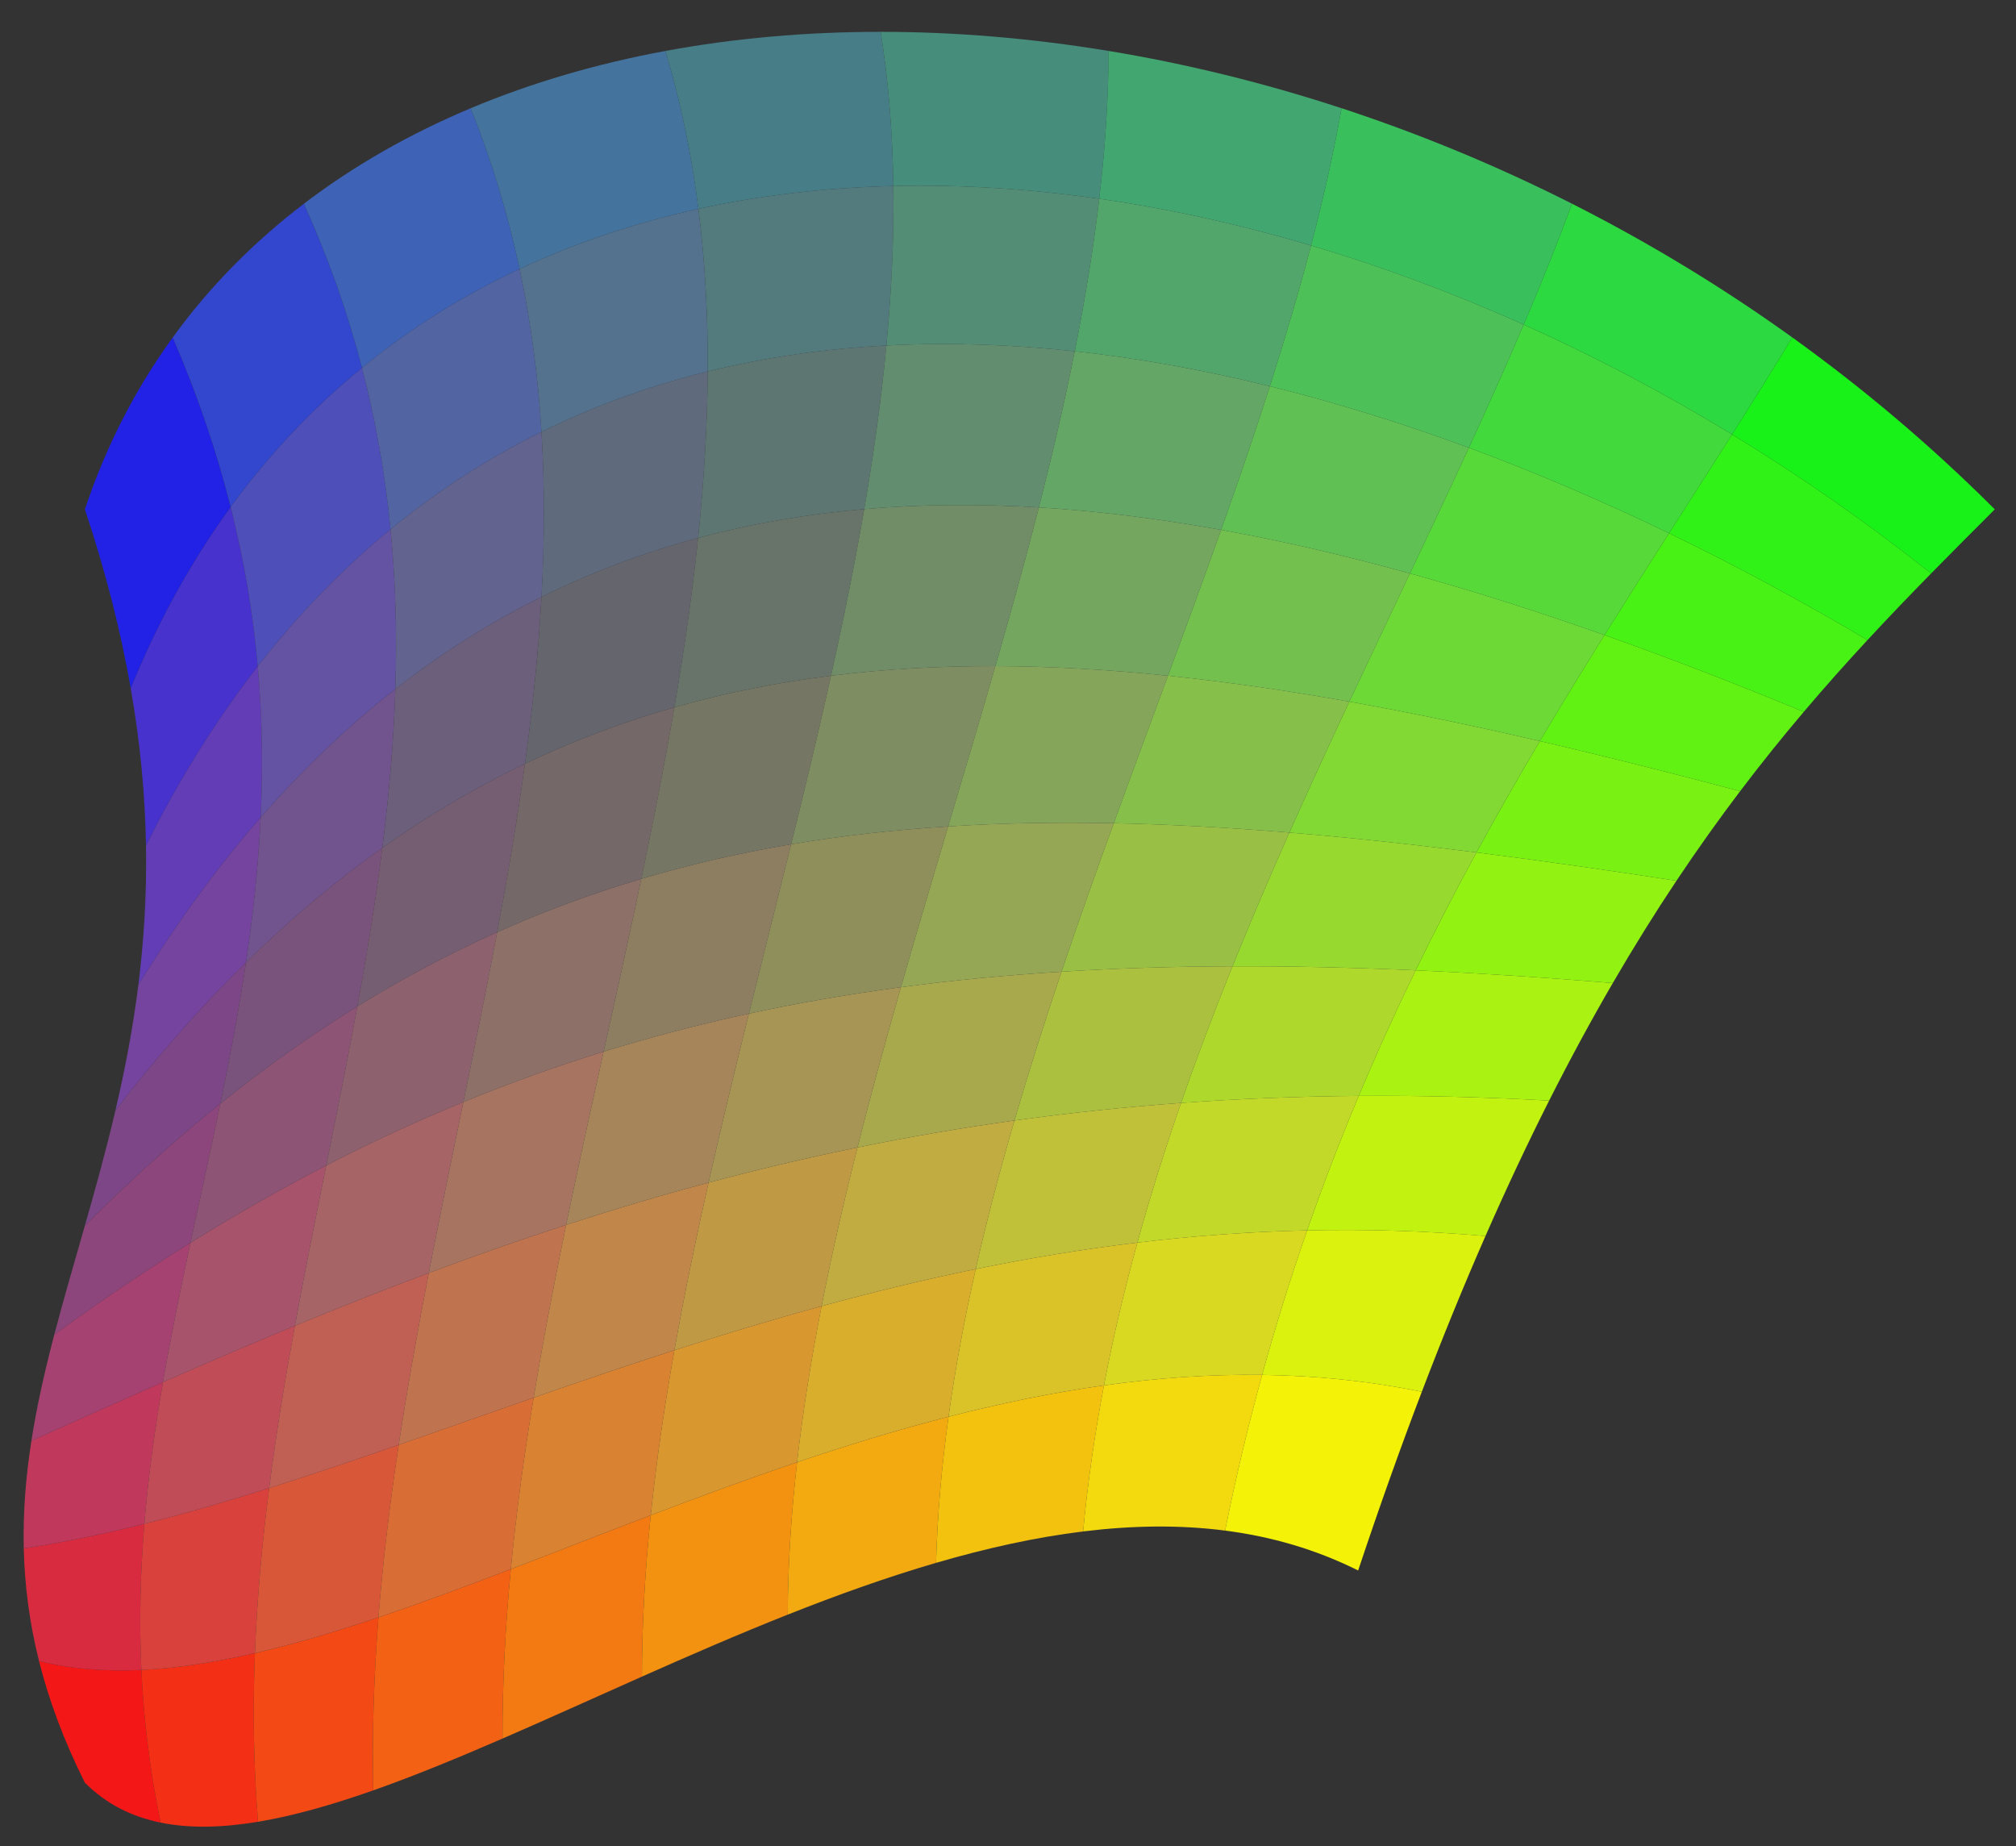 <?xml version='1.0'?>
<!-- This file was generated by dvisvgm 1.9 -->
<svg height='87pt' version='1.1' viewBox='0 -87 95 87' width='95pt' xmlns='http://www.w3.org/2000/svg' xmlns:xlink='http://www.w3.org/1999/xlink'>
<rect x="0" y="-87" width="95" height="87" fill="#333333" stroke="none"/>
<g id='page1'>
<g transform='matrix(1 0 0 1 -6 7)'>
<g>
<path d='M10 -10C11 -9 12.2 -8.4 13.57 -8.12C13.058 -10.58 12.773 -12.972 12.662 -15.313C10.964 -15.233 9.353 -15.355 7.84 -15.73C8.3 -13.9 9 -12 10 -10Z' fill='#f31817'/>
<path d='M13.57 -8.12C14.94 -7.84 16.48 -7.88 18.16 -8.16C17.944 -10.84 17.91 -13.486 18.013 -16.105C16.148 -15.675 14.361 -15.393 12.662 -15.313C12.773 -12.972 13.058 -10.58 13.57 -8.12Z' fill='#f33016'/>
<path d='M18.16 -8.16C19.84 -8.44 21.66 -8.96 23.59 -9.64C23.526 -12.36 23.622 -15.078 23.835 -17.793C21.822 -17.116 19.878 -16.536 18.013 -16.105C17.91 -13.486 17.944 -10.84 18.16 -8.16Z' fill='#f34915'/>
<path d='M23.59 -9.64C25.52 -10.32 27.56 -11.16 29.68 -12.08C29.672 -14.72 29.815 -17.383 30.072 -20.063C27.93 -19.244 25.848 -18.47 23.835 -17.793C23.622 -15.078 23.526 -12.36 23.59 -9.64Z' fill='#f36114'/>
<path d='M29.68 -12.08C31.8 -13 34 -14 36.25 -15C36.25 -17.5 36.4 -20.038 36.666 -22.604C34.415 -21.747 32.214 -20.882 30.072 -20.063C29.815 -17.383 29.672 -14.72 29.68 -12.08Z' fill='#f37913'/>
<path d='M36.25 -15C38.5 -16 40.8 -17 43.12 -17.92C43.128 -20.28 43.285 -22.677 43.561 -25.102C41.219 -24.311 38.917 -23.461 36.666 -22.604C36.4 -20.038 36.25 -17.5 36.25 -15Z' fill='#f39211'/>
<path d='M43.12 -17.92C45.44 -18.84 47.78 -19.68 50.11 -20.36C50.174 -22.64 50.378 -24.937 50.698 -27.246C48.285 -26.625 45.903 -25.893 43.561 -25.102C43.285 -22.677 43.128 -20.28 43.12 -17.92Z' fill='#f3aa10'/>
<path d='M50.11 -20.36C52.44 -21.04 54.76 -21.56 57.04 -21.84C57.256 -24.16 57.59 -26.454 58.022 -28.722C55.556 -28.376 53.112 -27.866 50.698 -27.246C50.378 -24.937 50.174 -22.64 50.11 -20.36Z' fill='#f3c20f'/>
<path d='M57.04 -21.84C59.32 -22.12 61.56 -22.16 63.73 -21.88C64.242 -24.42 64.827 -26.863 65.475 -29.217C62.975 -29.25 60.488 -29.068 58.022 -28.722C57.59 -26.454 57.256 -24.16 57.04 -21.84Z' fill='#f3da0e'/>
<path d='M63.73 -21.88C65.9 -21.6 68 -21 70 -20C71 -23 72 -25.8 73 -28.42C70.486 -28.936 67.975 -29.184 65.475 -29.217C64.827 -26.863 64.242 -24.42 63.73 -21.88Z' fill='#f3f207'/>
<path d='M7.84 -15.73C9.353 -15.355 10.964 -15.233 12.662 -15.313C12.552 -17.654 12.616 -19.944 12.803 -22.2C10.877 -21.716 8.984 -21.32 7.12 -21.04C7.16 -19.32 7.38 -17.56 7.84 -15.73Z' fill='#d92b3f'/>
<path d='M12.662 -15.313C14.361 -15.393 16.148 -15.675 18.013 -16.105C18.116 -18.724 18.355 -21.315 18.684 -23.884C16.688 -23.254 14.729 -22.683 12.803 -22.2C12.616 -19.944 12.552 -17.654 12.662 -15.313Z' fill='#d9413c'/>
<path d='M18.013 -16.105C19.878 -16.536 21.822 -17.116 23.835 -17.793C24.049 -20.507 24.381 -23.218 24.79 -25.923C22.715 -25.203 20.681 -24.514 18.684 -23.884C18.355 -21.315 18.116 -18.724 18.013 -16.105Z' fill='#d95739'/>
<path d='M23.835 -17.793C25.848 -18.47 27.93 -19.244 30.072 -20.063C30.329 -22.743 30.7 -25.439 31.147 -28.145C28.983 -27.393 26.866 -26.643 24.79 -25.923C24.381 -23.218 24.049 -20.507 23.835 -17.793Z' fill='#d96d36'/>
<path d='M30.072 -20.063C32.214 -20.882 34.415 -21.747 36.666 -22.604C36.932 -25.17 37.315 -27.765 37.78 -30.38C35.52 -29.652 33.31 -28.898 31.147 -28.145C30.7 -25.439 30.329 -22.743 30.072 -20.063Z' fill='#d98232'/>
<path d='M36.666 -22.604C38.917 -23.461 41.219 -24.311 43.561 -25.102C43.837 -27.528 44.231 -29.982 44.715 -32.456C42.35 -31.81 40.04 -31.108 37.78 -30.38C37.315 -27.765 36.932 -25.17 36.666 -22.604Z' fill='#d9982f'/>
<path d='M43.561 -25.102C45.903 -25.893 48.285 -26.625 50.698 -27.246C51.018 -29.555 51.453 -31.875 51.979 -34.203C49.501 -33.695 47.081 -33.103 44.715 -32.456C44.231 -29.982 43.837 -27.528 43.561 -25.102Z' fill='#d9ae2c'/>
<path d='M50.698 -27.246C53.112 -27.866 55.556 -28.376 58.022 -28.722C58.455 -30.99 58.986 -33.232 59.597 -35.45C56.996 -35.137 54.458 -34.712 51.979 -34.203C51.453 -31.875 51.018 -29.555 50.698 -27.246Z' fill='#d9c328'/>
<path d='M58.022 -28.722C60.488 -29.068 62.975 -29.25 65.475 -29.217C66.123 -31.572 66.833 -33.838 67.596 -36.026C64.863 -35.965 62.199 -35.764 59.597 -35.45C58.986 -33.232 58.455 -30.99 58.022 -28.722Z' fill='#dad921'/>
<path d='M65.475 -29.217C67.975 -29.184 70.486 -28.936 73 -28.42C74 -31.04 75 -33.48 76 -35.76C73.128 -36.008 70.328 -36.087 67.596 -36.026C66.833 -33.838 66.123 -31.572 65.475 -29.217Z' fill='#daf20e'/>
<path d='M7.12 -21.04C8.984 -21.32 10.877 -21.716 12.803 -22.2C12.989 -24.455 13.299 -26.675 13.679 -28.877C11.613 -27.971 9.551 -27.045 7.48 -26.11C7.22 -24.44 7.08 -22.76 7.12 -21.04Z' fill='#c0395d'/>
<path d='M12.803 -22.2C14.729 -22.683 16.688 -23.254 18.684 -23.884C19.013 -26.453 19.433 -29.001 19.897 -31.533C17.813 -30.672 15.744 -29.784 13.679 -28.877C13.299 -26.675 12.989 -24.455 12.803 -22.2Z' fill='#c04c58'/>
<path d='M18.684 -23.884C20.681 -24.514 22.715 -25.203 24.79 -25.923C25.199 -28.628 25.685 -31.328 26.206 -34.021C24.08 -33.225 21.981 -32.393 19.897 -31.533C19.433 -29.001 19.013 -26.453 18.684 -23.884Z' fill='#c06054'/>
<path d='M24.79 -25.923C26.866 -26.643 28.983 -27.393 31.147 -28.145C31.594 -30.852 32.117 -33.568 32.679 -36.287C30.486 -35.575 28.333 -34.816 26.206 -34.021C25.685 -31.328 25.199 -28.628 24.79 -25.923Z' fill='#c0734f'/>
<path d='M31.147 -28.145C33.31 -28.898 35.52 -29.652 37.78 -30.38C38.245 -32.995 38.792 -35.63 39.389 -38.276C37.105 -37.666 34.873 -36.999 32.679 -36.287C32.117 -33.568 31.594 -30.852 31.147 -28.145Z' fill='#c0864a'/>
<path d='M37.78 -30.38C40.04 -31.108 42.35 -31.81 44.715 -32.456C45.2 -34.931 45.773 -37.426 46.406 -39.933C44.008 -39.442 41.672 -38.887 39.389 -38.276C38.792 -35.63 38.245 -32.995 37.78 -30.38Z' fill='#c09945'/>
<path d='M44.715 -32.456C47.081 -33.103 49.501 -33.695 51.979 -34.203C52.505 -36.531 53.122 -38.866 53.804 -41.203C51.266 -40.85 48.805 -40.424 46.406 -39.933C45.773 -37.426 45.2 -34.931 44.715 -32.456Z' fill='#c0ac40'/>
<path d='M51.979 -34.203C54.458 -34.712 56.996 -35.137 59.597 -35.45C60.209 -37.668 60.901 -39.861 61.654 -42.031C58.954 -41.835 56.341 -41.556 53.804 -41.203C53.122 -38.866 52.505 -36.531 51.979 -34.203Z' fill='#c1c139'/>
<path d='M59.597 -35.45C62.199 -35.764 64.863 -35.965 67.596 -36.026C68.358 -38.214 69.173 -40.322 70.028 -42.362C67.141 -42.34 64.354 -42.227 61.654 -42.031C60.901 -39.861 60.209 -37.668 59.597 -35.45Z' fill='#c3d929'/>
<path d='M67.596 -36.026C70.328 -36.087 73.128 -36.008 76 -35.76C77 -38.04 78 -40.16 79 -42.14C75.902 -42.312 72.915 -42.383 70.028 -42.362C69.173 -40.322 68.358 -38.214 67.596 -36.026Z' fill='#c2f20f'/>
<path d='M7.48 -26.11C9.551 -27.045 11.613 -27.971 13.679 -28.877C14.058 -31.079 14.509 -33.264 14.977 -35.446C12.846 -34.12 10.712 -32.68 8.56 -31.12C8.12 -29.44 7.74 -27.78 7.48 -26.11Z' fill='#a64271'/>
<path d='M13.679 -28.877C15.744 -29.784 17.813 -30.672 19.897 -31.533C20.36 -34.064 20.868 -36.58 21.374 -39.086C19.236 -37.983 17.108 -36.772 14.977 -35.446C14.509 -33.264 14.058 -31.079 13.679 -28.877Z' fill='#a6536b'/>
<path d='M19.897 -31.533C21.981 -32.393 24.08 -33.225 26.206 -34.021C26.727 -36.714 27.284 -39.399 27.835 -42.075C25.661 -41.184 23.512 -40.189 21.374 -39.086C20.868 -36.58 20.36 -34.064 19.897 -31.533Z' fill='#a66466'/>
<path d='M26.206 -34.021C28.333 -34.816 30.486 -35.575 32.679 -36.287C33.242 -39.007 33.843 -41.729 34.445 -44.449C32.208 -43.757 30.009 -42.967 27.835 -42.075C27.284 -39.399 26.727 -36.714 26.206 -34.021Z' fill='#a67460'/>
<path d='M32.679 -36.287C34.873 -36.999 37.105 -37.666 39.389 -38.276C39.985 -40.922 40.63 -43.58 41.29 -46.24C38.96 -45.736 36.683 -45.141 34.445 -44.449C33.843 -41.729 33.242 -39.007 32.679 -36.287Z' fill='#a6855a'/>
<path d='M39.389 -38.276C41.672 -38.887 44.008 -39.442 46.406 -39.933C47.039 -42.441 47.731 -44.96 48.454 -47.484C46.003 -47.157 43.62 -46.744 41.29 -46.24C40.63 -43.58 39.985 -40.922 39.389 -38.276Z' fill='#a69554'/>
<path d='M46.406 -39.933C48.805 -40.424 51.266 -40.85 53.804 -41.203C54.486 -43.54 55.233 -45.879 56.022 -48.216C53.422 -48.053 50.904 -47.812 48.454 -47.484C47.731 -44.96 47.039 -42.441 46.406 -39.933Z' fill='#a8a84d'/>
<path d='M53.804 -41.203C56.341 -41.556 58.954 -41.835 61.654 -42.031C62.407 -44.2 63.221 -46.346 64.079 -48.469C61.302 -48.461 58.621 -48.378 56.022 -48.216C55.233 -45.879 54.486 -43.54 53.804 -41.203Z' fill='#acc040'/>
<path d='M61.654 -42.031C64.354 -42.227 67.141 -42.34 70.028 -42.362C70.884 -44.401 71.782 -46.37 72.71 -48.279C69.728 -48.413 66.855 -48.478 64.079 -48.469C63.221 -46.346 62.407 -44.2 61.654 -42.031Z' fill='#aed92c'/>
<path d='M70.028 -42.362C72.915 -42.383 75.902 -42.312 79 -42.14C80 -44.12 81 -45.96 82 -47.68C78.784 -47.944 75.692 -48.146 72.71 -48.279C71.782 -46.37 70.884 -44.401 70.028 -42.362Z' fill='#aaf211'/>
<path d='M8.56 -31.12C10.712 -32.68 12.846 -34.12 14.977 -35.446C15.446 -37.628 15.933 -39.809 16.386 -42.004C14.25 -40.288 12.125 -38.375 10 -36.25C9.5 -34.5 9 -32.8 8.56 -31.12Z' fill='#8d467b'/>
<path d='M14.977 -35.446C17.108 -36.772 19.236 -37.983 21.374 -39.086C21.88 -41.592 22.384 -44.088 22.84 -46.58C20.67 -45.24 18.523 -43.72 16.386 -42.004C15.933 -39.809 15.446 -37.628 14.977 -35.446Z' fill='#8d5475'/>
<path d='M21.374 -39.086C23.512 -40.189 25.661 -41.184 27.835 -42.075C28.386 -44.752 28.931 -47.419 29.429 -50.076C27.203 -49.08 25.01 -47.92 22.84 -46.58C22.384 -44.088 21.88 -41.592 21.374 -39.086Z' fill='#8d626e'/>
<path d='M27.835 -42.075C30.009 -42.967 32.208 -43.757 34.445 -44.449C35.048 -47.168 35.652 -49.884 36.22 -52.59C33.915 -51.905 31.655 -51.072 29.429 -50.076C28.931 -47.419 28.386 -44.752 27.835 -42.075Z' fill='#8d7068'/>
<path d='M34.445 -44.449C36.683 -45.141 38.96 -45.736 41.29 -46.24C41.95 -48.9 42.625 -51.562 43.281 -54.219C40.875 -53.812 38.525 -53.275 36.22 -52.59C35.652 -49.884 35.048 -47.168 34.445 -44.449Z' fill='#8d7e62'/>
<path d='M41.29 -46.24C43.62 -46.744 46.003 -47.157 48.454 -47.484C49.176 -50.008 49.928 -52.536 50.68 -55.06C48.15 -54.9 45.688 -54.625 43.281 -54.219C42.625 -51.562 41.95 -48.9 41.29 -46.24Z' fill='#8f8f5c'/>
<path d='M48.454 -47.484C50.904 -47.812 53.422 -48.053 56.022 -48.216C56.81 -50.552 57.639 -52.886 58.484 -55.211C55.807 -55.265 53.21 -55.22 50.68 -55.06C49.928 -52.536 49.176 -50.008 48.454 -47.484Z' fill='#95a654'/>
<path d='M56.022 -48.216C58.621 -48.378 61.302 -48.461 64.079 -48.469C64.936 -50.592 65.836 -52.692 66.76 -54.77C63.915 -55.005 61.16 -55.157 58.484 -55.211C57.639 -52.886 56.81 -50.552 56.022 -48.216Z' fill='#99c045'/>
<path d='M64.079 -48.469C66.855 -48.478 69.728 -48.413 72.71 -48.279C73.638 -50.188 74.597 -52.036 75.576 -53.834C72.54 -54.218 69.605 -54.535 66.76 -54.77C65.836 -52.692 64.936 -50.592 64.079 -48.469Z' fill='#98d92f'/>
<path d='M72.71 -48.279C75.692 -48.146 78.784 -47.944 82 -47.68C83 -49.4 84 -51 85 -52.5C81.75 -53 78.612 -53.45 75.576 -53.834C74.597 -52.036 73.638 -50.188 72.71 -48.279Z' fill='#92f212'/>
<path d='M10 -36.25C12.125 -38.375 14.25 -40.288 16.386 -42.004C16.84 -44.199 17.259 -46.409 17.593 -48.65C15.498 -46.596 13.448 -44.28 11.44 -41.68C11 -39.8 10.5 -38 10 -36.25Z' fill='#7d4687'/>
<path d='M16.386 -42.004C18.523 -43.72 20.67 -45.24 22.84 -46.58C23.296 -49.072 23.704 -51.56 24.018 -54.05C21.828 -52.497 19.688 -50.705 17.593 -48.65C17.259 -46.409 16.84 -44.199 16.386 -42.004Z' fill='#7a537c'/>
<path d='M22.84 -46.58C25.01 -47.92 27.203 -49.08 29.429 -50.076C29.927 -52.733 30.377 -55.379 30.739 -58.013C28.447 -56.916 26.208 -55.603 24.018 -54.05C23.704 -51.56 23.296 -49.072 22.84 -46.58Z' fill='#765e72'/>
<path d='M29.429 -50.076C31.655 -51.072 33.915 -51.905 36.22 -52.59C36.788 -55.296 37.32 -57.992 37.779 -60.671C35.376 -59.987 33.031 -59.109 30.739 -58.013C30.377 -55.379 29.927 -52.733 29.429 -50.076Z' fill='#746869'/>
<path d='M36.22 -52.59C38.525 -53.275 40.875 -53.812 43.281 -54.219C43.938 -56.875 44.575 -59.525 45.16 -62.16C42.64 -61.844 40.181 -61.355 37.779 -60.671C37.32 -57.992 36.788 -55.296 36.22 -52.59Z' fill='#767665'/>
<path d='M43.281 -54.219C45.688 -54.625 48.15 -54.9 50.68 -55.06C51.432 -57.584 52.184 -60.104 52.906 -62.612C50.261 -62.619 47.68 -62.476 45.16 -62.16C44.575 -59.525 43.938 -56.875 43.281 -54.219Z' fill='#7e8d62'/>
<path d='M50.68 -55.06C53.21 -55.22 55.807 -55.265 58.484 -55.211C59.328 -57.537 60.189 -59.855 61.04 -62.16C58.262 -62.447 55.552 -62.605 52.906 -62.612C52.184 -60.104 51.432 -57.584 50.68 -55.06Z' fill='#85a65a'/>
<path d='M58.484 -55.211C61.16 -55.157 63.915 -55.005 66.76 -54.77C67.684 -56.848 68.632 -58.904 69.585 -60.939C66.666 -61.459 63.819 -61.874 61.04 -62.16C60.189 -59.855 59.328 -57.537 58.484 -55.211Z' fill='#86c04a'/>
<path d='M66.76 -54.77C69.605 -54.535 72.54 -54.218 75.576 -53.834C76.555 -55.631 77.555 -57.377 78.564 -59.081C75.496 -59.791 72.505 -60.418 69.585 -60.939C68.632 -58.904 67.684 -56.848 66.76 -54.77Z' fill='#82d933'/>
<path d='M75.576 -53.834C78.612 -53.45 81.75 -53 85 -52.5C86 -54 87 -55.4 88 -56.72C84.776 -57.576 81.632 -58.37 78.564 -59.081C77.555 -57.377 76.555 -55.631 75.576 -53.834Z' fill='#79f213'/>
<path d='M11.44 -41.68C13.448 -44.28 15.498 -46.596 17.593 -48.65C17.926 -50.892 18.174 -53.164 18.284 -55.484C16.263 -53.169 14.339 -50.545 12.52 -47.59C12.26 -45.52 11.88 -43.56 11.44 -41.68Z' fill='#74449e'/>
<path d='M17.593 -48.65C19.688 -50.705 21.828 -52.497 24.018 -54.05C24.332 -56.54 24.552 -59.032 24.631 -61.531C22.423 -59.808 20.305 -57.8 18.284 -55.484C18.174 -53.164 17.926 -50.892 17.593 -48.65Z' fill='#71548d'/>
<path d='M24.018 -54.05C26.208 -55.603 28.447 -56.916 30.739 -58.013C31.101 -60.646 31.374 -63.267 31.517 -65.874C29.137 -64.695 26.839 -63.255 24.631 -61.531C24.552 -59.032 24.332 -56.54 24.018 -54.05Z' fill='#6b5f7c'/>
<path d='M30.739 -58.013C33.031 -59.109 35.376 -59.987 37.779 -60.671C38.237 -63.351 38.622 -66.013 38.897 -68.653C36.36 -67.971 33.897 -67.053 31.517 -65.874C31.374 -63.267 31.101 -60.646 30.739 -58.013Z' fill='#65656d'/>
<path d='M37.779 -60.671C40.181 -61.355 42.64 -61.844 45.16 -62.16C45.745 -64.795 46.278 -67.415 46.724 -70.011C44.045 -69.779 41.433 -69.335 38.897 -68.653C38.622 -66.013 38.237 -63.351 37.779 -60.671Z' fill='#687469'/>
<path d='M45.16 -62.16C47.68 -62.476 50.261 -62.619 52.906 -62.612C53.629 -65.12 54.321 -67.615 54.954 -70.091C52.148 -70.262 49.403 -70.243 46.724 -70.011C46.278 -67.415 45.745 -64.795 45.16 -62.16Z' fill='#708d68'/>
<path d='M52.906 -62.612C55.552 -62.605 58.262 -62.447 61.04 -62.16C61.892 -64.466 62.734 -66.758 63.542 -69.033C60.625 -69.559 57.759 -69.92 54.954 -70.091C54.321 -67.615 53.629 -65.12 52.906 -62.612Z' fill='#74a660'/>
<path d='M61.04 -62.16C63.819 -61.874 66.666 -61.459 69.585 -60.939C70.539 -62.974 71.497 -64.987 72.442 -66.981C69.428 -67.815 66.459 -68.507 63.542 -69.033C62.734 -66.758 61.892 -64.466 61.04 -62.16Z' fill='#73c04f'/>
<path d='M69.585 -60.939C72.505 -60.418 75.496 -59.791 78.564 -59.081C79.573 -60.785 80.592 -62.447 81.61 -64.076C78.515 -65.171 75.456 -66.147 72.442 -66.981C71.497 -64.987 70.539 -62.974 69.585 -60.939Z' fill='#6dd936'/>
<path d='M78.564 -59.081C81.632 -58.37 84.776 -57.576 88 -56.72C89 -58.04 90 -59.28 91 -60.46C87.838 -61.768 84.706 -62.981 81.61 -64.076C80.592 -62.447 79.573 -60.785 78.564 -59.081Z' fill='#61f214'/>
<path d='M12.52 -47.59C14.339 -50.545 16.263 -53.169 18.284 -55.484C18.394 -57.804 18.366 -60.172 18.147 -62.605C16.219 -60.128 14.456 -57.32 12.88 -54.16C12.92 -51.84 12.78 -49.66 12.52 -47.59Z' fill='#623db6'/>
<path d='M18.284 -55.484C20.305 -57.8 22.423 -59.808 24.631 -61.531C24.711 -64.031 24.651 -66.539 24.404 -69.06C22.168 -67.226 20.075 -65.081 18.147 -62.605C18.366 -60.172 18.394 -57.804 18.284 -55.484Z' fill='#6453a3'/>
<path d='M24.631 -61.531C26.839 -63.255 29.137 -64.695 31.517 -65.874C31.661 -68.48 31.674 -71.073 31.516 -73.649C29.017 -72.417 26.639 -70.894 24.404 -69.06C24.651 -66.539 24.711 -64.031 24.631 -61.531Z' fill='#636390'/>
<path d='M31.517 -65.874C33.897 -67.053 36.36 -67.971 38.897 -68.653C39.171 -71.292 39.334 -73.909 39.349 -76.495C36.633 -75.823 34.014 -74.881 31.516 -73.649C31.674 -71.073 31.661 -68.48 31.517 -65.874Z' fill='#5f6b7c'/>
<path d='M38.897 -68.653C41.433 -69.335 44.045 -69.779 46.724 -70.011C47.17 -72.608 47.53 -75.18 47.77 -77.72C44.88 -77.568 42.066 -77.166 39.349 -76.495C39.334 -73.909 39.171 -71.292 38.897 -68.653Z' fill='#5e7672'/>
<path d='M46.724 -70.011C49.403 -70.243 52.148 -70.262 54.954 -70.091C55.587 -72.566 56.16 -75.021 56.645 -77.448C53.626 -77.774 50.66 -77.872 47.77 -77.72C47.53 -75.18 47.17 -72.608 46.724 -70.011Z' fill='#628d6e'/>
<path d='M54.954 -70.091C57.759 -69.92 60.625 -69.559 63.542 -69.033C64.35 -71.308 65.124 -73.566 65.839 -75.801C62.736 -76.565 59.663 -77.121 56.645 -77.448C56.16 -75.021 55.587 -72.566 54.954 -70.091Z' fill='#64a666'/>
<path d='M63.542 -69.033C66.459 -68.507 69.428 -67.815 72.442 -66.981C73.387 -68.975 74.319 -70.948 75.219 -72.902C72.076 -74.063 68.942 -75.036 65.839 -75.801C65.124 -73.566 64.35 -71.308 63.542 -69.033Z' fill='#60c054'/>
<path d='M72.442 -66.981C75.456 -66.147 78.515 -65.171 81.61 -64.076C82.628 -65.705 83.645 -67.301 84.65 -68.874C81.513 -70.391 78.361 -71.74 75.219 -72.902C74.319 -70.948 73.387 -68.975 72.442 -66.981Z' fill='#57d939'/>
<path d='M81.61 -64.076C84.706 -62.981 87.838 -61.768 91 -60.46C92 -61.64 93 -62.76 94 -63.84C90.912 -65.672 87.788 -67.357 84.65 -68.874C83.645 -67.301 82.628 -65.705 81.61 -64.076Z' fill='#49f215'/>
<path d='M12.88 -54.16C14.456 -57.32 16.219 -60.128 18.147 -62.605C17.929 -65.037 17.521 -67.533 16.87 -70.11C15.04 -67.597 13.457 -64.755 12.16 -61.57C12.62 -58.94 12.84 -56.48 12.88 -54.16Z' fill='#4732ce'/>
<path d='M18.147 -62.605C20.075 -65.081 22.168 -67.226 24.404 -69.06C24.157 -71.581 23.724 -74.116 23.059 -76.671C20.776 -74.805 18.7 -72.623 16.87 -70.11C17.521 -67.533 17.929 -65.037 18.147 -62.605Z' fill='#4f4fb9'/>
<path d='M24.404 -69.06C26.639 -70.894 29.017 -72.417 31.516 -73.649C31.358 -76.225 31.028 -78.785 30.486 -81.328C27.831 -80.085 25.341 -78.536 23.059 -76.671C23.724 -74.116 24.157 -71.581 24.404 -69.06Z' fill='#5364a3'/>
<path d='M31.516 -73.649C34.014 -74.881 36.633 -75.823 39.349 -76.495C39.364 -79.081 39.231 -81.637 38.912 -84.157C35.964 -83.51 33.142 -82.572 30.486 -81.328C31.028 -78.785 31.358 -76.225 31.516 -73.649Z' fill='#54718d'/>
<path d='M39.349 -76.495C42.066 -77.166 44.88 -77.568 47.77 -77.72C48.01 -80.26 48.13 -82.767 48.096 -85.234C44.935 -85.159 41.86 -84.804 38.912 -84.157C39.231 -81.637 39.364 -79.081 39.349 -76.495Z' fill='#537a7c'/>
<path d='M47.77 -77.72C50.66 -77.872 53.626 -77.774 56.645 -77.448C57.129 -79.874 57.523 -82.272 57.799 -84.634C54.505 -85.105 51.258 -85.309 48.096 -85.234C48.13 -82.767 48.01 -80.26 47.77 -77.72Z' fill='#548d75'/>
<path d='M56.645 -77.448C59.663 -77.121 62.736 -76.565 65.839 -75.801C66.553 -78.035 67.209 -80.248 67.781 -82.433C64.434 -83.425 61.093 -84.163 57.799 -84.634C57.523 -82.272 57.129 -79.874 56.645 -77.448Z' fill='#53a66b'/>
<path d='M65.839 -75.801C68.942 -75.036 72.076 -74.063 75.219 -72.902C76.118 -74.856 76.985 -76.79 77.802 -78.706C74.482 -80.194 71.128 -81.441 67.781 -82.433C67.209 -80.248 66.553 -78.035 65.839 -75.801Z' fill='#4dc058'/>
<path d='M75.219 -72.902C78.361 -71.74 81.513 -70.391 84.65 -68.874C85.656 -70.447 86.65 -71.996 87.621 -73.53C84.409 -75.489 81.122 -77.218 77.802 -78.706C76.985 -76.79 76.118 -74.856 75.219 -72.902Z' fill='#41d93c'/>
<path d='M84.65 -68.874C87.788 -67.357 90.912 -65.672 94 -63.84C95 -64.92 96 -65.96 97 -66.98C93.974 -69.384 90.835 -71.572 87.621 -73.53C86.65 -71.996 85.656 -70.447 84.65 -68.874Z' fill='#31f217'/>
<path d='M12.16 -61.57C13.457 -64.755 15.04 -67.597 16.87 -70.11C16.22 -72.687 15.327 -75.345 14.14 -78.1C12.4 -75.7 11 -73 10 -70C11 -67 11.7 -64.2 12.16 -61.57Z' fill='#2222e6'/>
<path d='M16.87 -70.11C18.7 -72.623 20.776 -74.805 23.059 -76.671C22.394 -79.226 21.496 -81.8 20.32 -84.4C17.96 -82.6 15.88 -80.5 14.14 -78.1C15.327 -75.345 16.22 -72.687 16.87 -70.11Z' fill='#3246ce'/>
<path d='M23.059 -76.671C25.341 -78.536 27.831 -80.085 30.486 -81.328C29.944 -83.87 29.189 -86.395 28.18 -88.9C25.32 -87.7 22.68 -86.2 20.32 -84.4C21.496 -81.8 22.394 -79.226 23.059 -76.671Z' fill='#3d62b6'/>
<path d='M30.486 -81.328C33.142 -82.572 35.964 -83.51 38.912 -84.157C38.593 -86.677 38.088 -89.16 37.36 -91.6C34.12 -91 31.04 -90.1 28.18 -88.9C29.189 -86.395 29.944 -83.87 30.486 -81.328Z' fill='#44749e'/>
<path d='M38.912 -84.157C41.86 -84.804 44.935 -85.159 48.096 -85.234C48.062 -87.7 47.875 -90.125 47.5 -92.5C44 -92.5 40.6 -92.2 37.36 -91.6C38.088 -89.16 38.593 -86.677 38.912 -84.157Z' fill='#467d87'/>
<path d='M48.096 -85.234C51.258 -85.309 54.505 -85.105 57.799 -84.634C58.075 -86.995 58.232 -89.32 58.24 -91.6C54.6 -92.2 51 -92.5 47.5 -92.5C47.875 -90.125 48.062 -87.7 48.096 -85.234Z' fill='#468d7b'/>
<path d='M57.799 -84.634C61.093 -84.163 64.434 -83.425 67.781 -82.433C68.353 -84.618 68.841 -86.775 69.22 -88.9C65.56 -90.1 61.88 -91 58.24 -91.6C58.232 -89.32 58.075 -86.995 57.799 -84.634Z' fill='#42a671'/>
<path d='M67.781 -82.433C71.128 -81.441 74.482 -80.194 77.802 -78.706C78.618 -80.622 79.384 -82.52 80.08 -84.4C76.52 -86.2 72.88 -87.7 69.22 -88.9C68.841 -86.775 68.353 -84.618 67.781 -82.433Z' fill='#39c05d'/>
<path d='M77.802 -78.706C81.122 -77.218 84.409 -75.489 87.621 -73.53C88.593 -75.065 89.543 -76.585 90.46 -78.1C87.12 -80.5 83.64 -82.6 80.08 -84.4C79.384 -82.52 78.618 -80.622 77.802 -78.706Z' fill='#2cd940'/>
<path d='M87.621 -73.53C90.835 -71.572 93.974 -69.384 97 -66.98C98 -68 99 -69 100 -70C97 -73 93.8 -75.7 90.46 -78.1C89.543 -76.585 88.593 -75.065 87.621 -73.53Z' fill='#19f218'/>
</g>
</g>
</g>
</svg>
